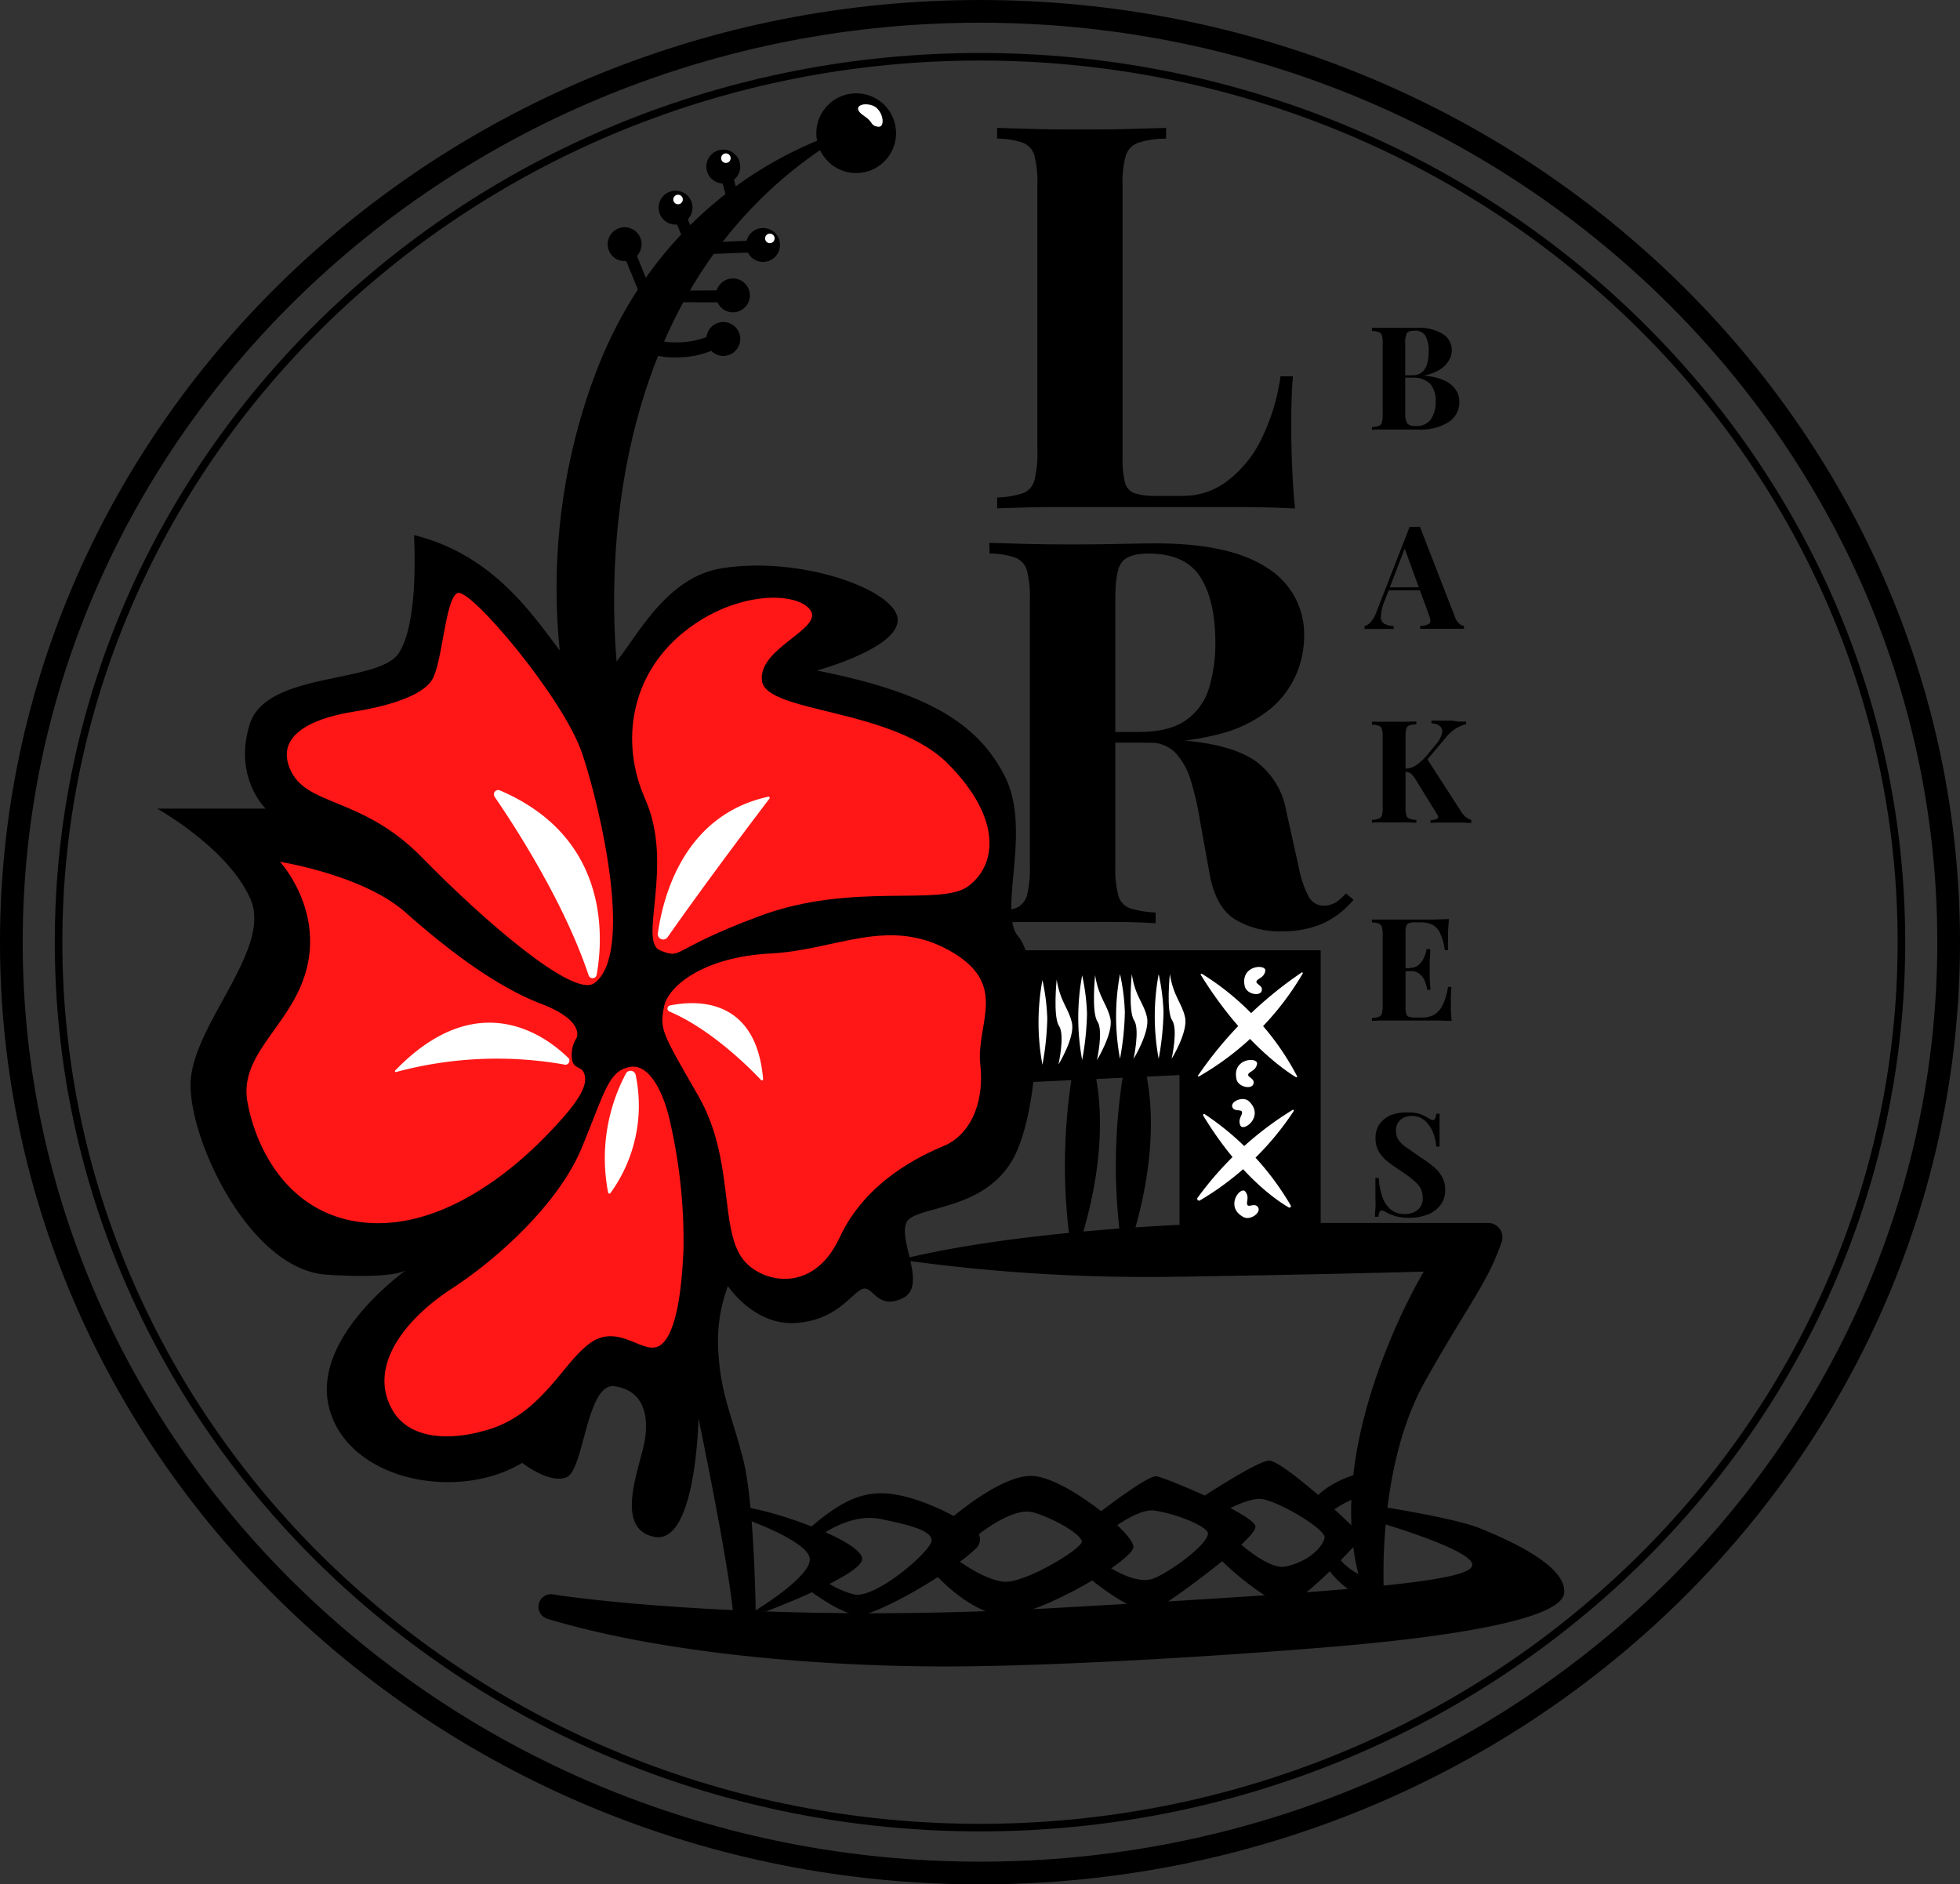 <svg xmlns="http://www.w3.org/2000/svg" viewBox="0 0 259 249"><rect x="0" y="0" width="259" height="249" fill="#333333" stroke="none"/><defs><style>.cls-1{fill:#ff1717;}.cls-2{fill:#fff;}</style></defs><title>Asset 1</title><g id="Layer_2" data-name="Layer 2"><g id="Layer_3" data-name="Layer 3"><path d="M99.88,214.19s-.13-15.5-1.71-21.5-2.9-8.5-3.23-13.84a20.72,20.72,0,0,1,1.25-8.91s3.43,5.21,8.9,4.88,7.39-3.89,8.84-4.48,1.91,2.81,5.3,1.23-.55-7.54.54-10,11.37-1.22,14.8-9.92,2.77-24.66,0-27.89,1.84-14-1.78-21.16-10.49-11.15-24.86-14c0,0,11.08-3,10.68-6.86s-12.86-8.3-23.21-6.65S81.88,91.29,77.66,89.57s-8.57-15.3-22.94-18.86c0,.8.66,11.41-2,15.56S35.2,88.65,33,95.7s2.11,11.15,2.11,11.15H20.76s9.37,5.2,12.33,11.93-7.91,16.81-7.91,24.59,8,24.4,17.94,25.06,10.81-.79,10.81-.79S41,176.6,43.51,186.1s16.85,12.39,25.5,7.2c0,0,3.61,2.87,5.89,1.88s2.62-12.56,6.33-12,4.5,3.66,4,7-4.3,11.82,1.24,12.9,5.83-15.67,5.83-15.67,4.35,20.85,4.65,26.77Z"/><path d="M81.88,91s-8.33-52.15,31.26-74.11c0,0-24.2,5.14-34.49,32.57-9.72,25.93-2.57,47.74-2.57,47.74Z"/><polygon points="134.76 125.57 174.52 125.57 174.52 162.89 155.86 162.89 155.86 142.06 136.21 142.98 134.76 125.57"/><path d="M129.5,249C58.09,249,0,193.15,0,124.5S58.09,0,129.5,0,259,55.85,259,124.5,200.91,249,129.5,249Zm0-246C59.75,3,3,57.5,3,124.5S59.75,246,129.5,246,256,191.5,256,124.5,199.25,3,129.5,3Z"/><path d="M129.5,242C62.09,242,7.24,189.29,7.24,124.5S62.09,7,129.5,7,251.76,59.71,251.76,124.5,196.91,242,129.5,242Zm0-234C62.64,8,8.24,60.26,8.24,124.5S62.64,241,129.5,241s121.26-52.26,121.26-116.5S196.36,8,129.5,8Z"/><path d="M71.24,212.85a1.66,1.66,0,0,1,1.85-2.17c5.42.88,30.55,3.79,65.91,1.82,40.14-2.24,54.5-3.5,55.5-5.5s-12.57-5.91-12.57-5.91l.59-2s9.57,1.48,12.94,2.82c2.47,1,11.63,4.69,11.24,8.58s-18.4,6-27.76,6.86-33.69,2.64-51.43,2.84c-17.51.19-39.45-1.54-55.17-6.28a1.67,1.67,0,0,1-1.06-.95S71.25,212.89,71.24,212.85Z"/><path d="M182.9,211.05s-1.19-16.81,5.44-28.58c5.81-10.32,8.2-12.88,10.1-18.37a1.9,1.9,0,0,0-1.8-2.5H162.32s-25.81.5-43.41,4.85a234.2,234.2,0,0,0,35.8,2.27c19.48-.29,33.43-.69,33.43-.69s-15.23,25.22-7.32,43.91Z"/><path d="M101.21,212.94s12.65-4.75,12.72-6.93-10.48-6.13-15.76-6.92v1.51s8.7,3,8.84,5.41-7.39,6.93-7.39,6.93"/><path d="M108.37,202.94s4-3.05,8-2.22,6.59,1.5,6.74,2.79-7.52,7.94-10.34,7.15a11.91,11.91,0,0,1-4.45-2.28l-1.73,1.49s3.91,3.06,6.53,3.56c2.2.41,12.53-5.57,15.9-8.87a1.63,1.63,0,0,0-.23-2.5,29.34,29.34,0,0,0-7.81-3.91c-5.44-1.73-8.65-.89-14.14,3.9Z"/><path d="M129,203s4.75-3.95,7.52-3.16,6.37,2.92,6.44,3.85-7.63,5.64-10.4,5.31-6.2-3-6.2-3l-2.7,2.11s4.75,5.32,9.23,5.33,16.75-7.18,16.88-9-9.23-9.42-13.52-9.42-10.87,5.86-10.87,5.86Z"/><path d="M144.65,200.34s7-5.47,8.18-5.27,12.88,5.05,13.07,6.64-11,9.77-13.27,11-8.83-4.29-8.83-4.29l1.78-2s4.23,3.15,6.79,2.18c2.24-.85,7.33-4.57,7.25-6-.05-.86-4.12-2.59-7.12-3-2.09-.3-5.87,2.64-5.87,2.64"/><path d="M158,198.4s8.06-5.35,9.69-5.39,9.5,7.07,11.58,9.24a1.57,1.57,0,0,1,0,1.7s-7.12,7.85-9.3,8-8.7-5.55-9.25-6.56l1.49-2.9s5,5,7.61,4.52c2.72-.54,4.82-2.27,5.21-3.78.3-1.15-6.59-5.17-8.57-5.17s-5.19,1.93-5.19,1.93Z"/><path d="M175.31,200.14s3.3-2.52,5.28-2.47,1.51-3.46,1.51-3.46-6,.49-9,4.55Z"/><path d="M176.86,205.81a8.14,8.14,0,0,0,4,2.74l.33,2.93a11.06,11.06,0,0,1-5.8-4.32Z"/><circle cx="113.14" cy="17.6" r="5.27"/><polygon points="84 33.4 85.71 37.62 84.52 38.8 82.7 34.38 84 33.4"/><circle cx="82.54" cy="32.27" r="2.24"/><circle cx="95.58" cy="44.79" r="2.24"/><polygon points="90.72 28.57 92.43 32.78 91.25 33.97 89.42 29.55 90.72 28.57"/><circle cx="89.27" cy="27.44" r="2.24"/><polygon points="99.28 33.35 93.55 33.58 94.02 32.02 98.8 31.8 99.28 33.35"/><circle cx="100.83" cy="32.37" r="2.24"/><polygon points="95.27 39.95 89.52 39.94 90.06 38.39 94.84 38.37 95.27 39.95"/><circle cx="96.85" cy="39.03" r="2.24"/><polygon points="96.88 23.31 98.02 27.72 96.68 28.74 95.46 24.12 96.88 23.31"/><circle cx="95.58" cy="22.01" r="2.24"/><path d="M87,45a11.48,11.48,0,0,0,6.56-.54l.49,1.87a11.65,11.65,0,0,1-4.45.89c-2.77.08-3.46-.54-3.46-.54Z"/><path class="cls-1" d="M63.69,189.13s-8.84,2.77-11.94-3,1.91-11.93,8-15.89S73.84,159,76.87,151.68s3.5-10.09,6.27-10.68,4.68,3.69,5.47,7.52a70.55,70.55,0,0,1,1.71,16.55c-.26,6.19-1.12,11.6-3.23,12.79s-5.27-3-9-.46S71.47,187.29,63.69,189.13Z"/><path class="cls-1" d="M76.18,137.18s1.24-2.28-4.7-4.55-12.31-7.12-17.9-12.07S37,113.88,37,113.88s5.35,5.79,3.64,13.62S31.51,139,32.7,145.62s5.93,15.62,16.61,16,20-8.6,22.82-11.5,5.34-5.79,5.19-7.65-1.48-.92-1.73-2.51A4,4,0,0,1,76.18,137.18Z"/><path class="cls-1" d="M78.52,129.92c-2.77,2-14.77-8.44-22.75-16.61s-15.36-6.66-17.47-11.74,4.55-6.92,8.38-7.52,9-1.91,10.41-4.22,1.72-10.74,3.37-11.47,14,13.85,16.48,21.23S83.8,126.16,78.52,129.92Z"/><path class="cls-1" d="M87.26,125.6c-3-1.12,1.88-11.27-2-20-3.36-7.59-1.9-16.42,5.08-22.06s15.19-5.34,16.78-2.87-7,5-6.43,9.3,17.31,3.56,24.63,11,6.25,13.49,2.59,16.16-15.35-.63-27.52,3.91S90.36,126.79,87.26,125.6Z"/><path class="cls-1" d="M87.75,133c.54-2.7,5.24-6.55,14-7s15.52-4.91,23.63-.44,3.56,9.61,4.16,15.15-1.68,9.39-4.75,10.68-10.38,4.65-13.85,12.16-10.34,6-12.77,2.84c-3.15-4.12-1.07-13.22-5.92-21.63S87.16,136,87.75,133Z"/><path d="M154.09,16.9v1.42a11.71,11.71,0,0,0-3.65.53,2.67,2.67,0,0,0-1.67,1.7,12.67,12.67,0,0,0-.43,3.87V60.49a12.41,12.41,0,0,0,.32,3.27,2,2,0,0,0,1.28,1.42,9,9,0,0,0,2.87.35h3.48a9.63,9.63,0,0,0,5.93-2A15.33,15.33,0,0,0,166.69,58a27.19,27.19,0,0,0,2.52-8.27h1.64c-.14,1.61-.22,3.69-.22,6.25,0,1.09,0,2.67.08,4.75s.18,4.24.42,6.46Q167.52,67,163,67t-8.1,0h-6.39c-2.65,0-5.46,0-8.45,0s-5.75.08-8.3.17V65.74a12.48,12.48,0,0,0,3.4-.56,2.49,2.49,0,0,0,1.53-1.71,14,14,0,0,0,.39-3.83V24.42a14,14,0,0,0-.39-3.87,2.57,2.57,0,0,0-1.56-1.7,10.29,10.29,0,0,0-3.37-.53V16.9l4.79.14q3,.08,6.43.07c2.08,0,4.12,0,6.14-.07Z"/><path d="M130.73,71.73l4.79.14q3,.07,6,.07,3.4,0,6.6-.07c2.13-.05,3.65-.07,4.55-.07q9.87,0,14.76,3.23a10.29,10.29,0,0,1,4.9,9.12,12.87,12.87,0,0,1-1,4.86A12.25,12.25,0,0,1,168,93.56a17.33,17.33,0,0,1-6.5,3.34,36.85,36.85,0,0,1-10.37,1.24h-6.81V96.72h6.1c2.8,0,4.91-.53,6.36-1.6a8,8,0,0,0,3-4.26,20.34,20.34,0,0,0,.82-5.93c0-3.74-.67-6.64-2-8.7s-3.6-3.08-6.82-3.08c-1.84,0-3,.4-3.58,1.2s-.82,2.44-.82,4.9v35.22a14,14,0,0,0,.39,3.83,2.49,2.49,0,0,0,1.53,1.71,12.49,12.49,0,0,0,3.41.56V122c-1.28-.09-2.89-.15-4.83-.17s-3.91,0-5.89,0q-3.42,0-6.43,0c-2,0-3.61.08-4.79.17v-1.42a12.64,12.64,0,0,0,3.41-.56,2.5,2.5,0,0,0,1.52-1.71,14,14,0,0,0,.39-3.83V79.25a14,14,0,0,0-.39-3.87,2.55,2.55,0,0,0-1.56-1.7,10.29,10.29,0,0,0-3.37-.53Zm13.42,25.2c2,0,3.8.14,5.29.28l3.94.4c1.13.11,2.15.2,3.05.24q6.47.57,9.55,2.77a10.3,10.3,0,0,1,4,6.61l1.63,7.31a14,14,0,0,0,1.35,4,2.29,2.29,0,0,0,2.06,1.14,3.25,3.25,0,0,0,1.53-.46,7,7,0,0,0,1.31-1.17l1,.85a11.81,11.81,0,0,1-4.12,3.16,13.33,13.33,0,0,1-5.33,1,11.31,11.31,0,0,1-6.32-1.64c-1.65-1.08-2.74-3.1-3.26-6l-1.28-7.1a36.85,36.85,0,0,0-1.21-5.22,9.05,9.05,0,0,0-1.95-3.55A4.54,4.54,0,0,0,152,98.14h-7.67Z"/><path d="M181.29,43.32l1.28,0c.54,0,1.07,0,1.61,0s1.19,0,1.76,0h1.22a6,6,0,0,1,3.52.83,2.54,2.54,0,0,1,1.17,2.15,2.65,2.65,0,0,1-.4,1.35,3.56,3.56,0,0,1-1.23,1.21,5.93,5.93,0,0,1-2.17.78v0a7.67,7.67,0,0,1,2.83.65,3.51,3.51,0,0,1,1.5,1.23,2.72,2.72,0,0,1,.46,1.5,3.09,3.09,0,0,1-1.4,2.74,6.77,6.77,0,0,1-3.84,1l-1.32,0q-.87,0-2.07,0h-1.64c-.54,0-1,0-1.28.05v-.38a3.86,3.86,0,0,0,.91-.15.68.68,0,0,0,.41-.46,3.8,3.8,0,0,0,.1-1V45.33a3.84,3.84,0,0,0-.1-1,.68.68,0,0,0-.42-.45,2.82,2.82,0,0,0-.9-.14Zm5.62.38c-.49,0-.81.1-1,.32a2.68,2.68,0,0,0-.22,1.31v9.42A2.27,2.27,0,0,0,186,56a1.44,1.44,0,0,0,1.07.29,2.33,2.33,0,0,0,2-.86,4.14,4.14,0,0,0,.64-2.46,3.25,3.25,0,0,0-.73-2.26,3.15,3.15,0,0,0-2.43-.8h-1.61v-.32h1.63a2,2,0,0,0,1.37-.43,2.24,2.24,0,0,0,.66-1.14,5.83,5.83,0,0,0,.19-1.53,4.12,4.12,0,0,0-.43-2.12A1.54,1.54,0,0,0,186.91,43.7Z"/><path d="M187.63,69.6l4.62,11.89a2.17,2.17,0,0,0,.6.94,1.15,1.15,0,0,0,.6.28v.38c-.38,0-.83,0-1.34,0h-3.2c-.52,0-.93,0-1.24,0v-.38a1.88,1.88,0,0,0,1.23-.33c.17-.2.13-.62-.13-1.27l-3.23-8.83.35-.5L183,79.31a6.14,6.14,0,0,0-.52,2.12,1,1,0,0,0,.46,1,2.87,2.87,0,0,0,1.22.3v.38c-.42,0-.82,0-1.2,0h-2a5.94,5.94,0,0,0-.65,0v-.38a1.53,1.53,0,0,0,.81-.52,4.35,4.35,0,0,0,.82-1.48l4.33-11.11.66,0Zm1.33,8V78H183.3l.19-.38Z"/><path d="M187.16,95.33v.38a2.82,2.82,0,0,0-.92.15.64.64,0,0,0-.41.45,4.23,4.23,0,0,0-.1,1v9.42a3.72,3.72,0,0,0,.11,1,.62.62,0,0,0,.41.45,3.25,3.25,0,0,0,.91.16v.38c-.34,0-.77-.05-1.29-.05h-3.3c-.54,0-1,0-1.28.05v-.38a3.33,3.33,0,0,0,.91-.16.64.64,0,0,0,.41-.45,3.8,3.8,0,0,0,.1-1V97.35a3.79,3.79,0,0,0-.1-1,.68.68,0,0,0-.42-.45,2.78,2.78,0,0,0-.9-.15v-.38l1.28,0,1.72,0,1.58,0Zm6.57,0v.36a4.62,4.62,0,0,0-1.3.54A5.67,5.67,0,0,0,191,97.52l-3.57,4.25,1.1-1.57,4.52,7a3.2,3.2,0,0,0,.57.7,2.63,2.63,0,0,0,.8.46v.38c-.44,0-.94-.05-1.48-.05h-2.45c-.38,0-.87,0-1.45.05v-.38a1.61,1.61,0,0,0,.94-.22c.11-.12.06-.34-.14-.64l-2.76-4.47a3.67,3.67,0,0,0-.47-.65,1.1,1.1,0,0,0-.42-.3,1.57,1.57,0,0,0-.55-.11v-.4a2.72,2.72,0,0,0,1.49-.45,7.67,7.67,0,0,0,1.44-1.33l1.12-1.35a3.51,3.51,0,0,0,.84-1.48.94.94,0,0,0-.24-1,1.73,1.73,0,0,0-1.13-.37v-.36l1.33,0,1.48,0C192.68,95.39,193.28,95.37,193.73,95.33Z"/><path d="M191.45,121.44c0,.56-.08,1.1-.1,1.62s0,.92,0,1.19,0,.5,0,.73,0,.42,0,.57h-.44a7.27,7.27,0,0,0-.59-2.2,2.41,2.41,0,0,0-1-1.14,3.25,3.25,0,0,0-1.5-.33h-.77a2.57,2.57,0,0,0-.85.1.55.55,0,0,0-.37.37,3,3,0,0,0-.1.88v9.88a3,3,0,0,0,.1.87.56.56,0,0,0,.37.38,2.57,2.57,0,0,0,.85.1H188a3.1,3.1,0,0,0,1.51-.37,3,3,0,0,0,1.12-1.27,8,8,0,0,0,.71-2.41h.44c0,.41-.06.94-.06,1.6,0,.29,0,.7,0,1.23s.05,1.09.11,1.66c-.64,0-1.37-.05-2.18-.05h-6.14c-.8,0-1.54,0-2.22.05v-.38a3.33,3.33,0,0,0,.91-.16.64.64,0,0,0,.41-.45,3.8,3.8,0,0,0,.1-1v-9.42a3.79,3.79,0,0,0-.1-1,.68.68,0,0,0-.42-.45,2.78,2.78,0,0,0-.9-.15v-.38l2.22,0,2.26,0h3.7C190.21,121.48,190.87,121.47,191.45,121.44Zm-3,6.5v.38h-3.32v-.38Zm.55-2.51c0,.73-.07,1.28-.07,1.66s0,.72,0,1,0,.67,0,1.05.05.93.1,1.65h-.44a4.55,4.55,0,0,0-.35-1.24,2.37,2.37,0,0,0-.73-.92,2.07,2.07,0,0,0-1.24-.35v-.38a1.74,1.74,0,0,0,1.22-.42,2.79,2.79,0,0,0,.7-1,4.74,4.74,0,0,0,.34-1.1Z"/><path d="M186,147a4.9,4.9,0,0,1,1.73.24,7.81,7.81,0,0,1,1,.5l.37.2a.61.61,0,0,0,.28.07q.3,0,.42-.84h.43c0,.24,0,.53,0,.87s0,.77,0,1.32,0,1.26,0,2.15h-.44a6.4,6.4,0,0,0-.45-1.92,4.08,4.08,0,0,0-1.08-1.53,2.51,2.51,0,0,0-1.7-.6,2.2,2.2,0,0,0-1.5.51,1.8,1.8,0,0,0-.59,1.43,2.24,2.24,0,0,0,.38,1.3,4.34,4.34,0,0,0,1.11,1l1.78,1.24a16,16,0,0,1,1.63,1.18,4.86,4.86,0,0,1,1.16,1.33,3.4,3.4,0,0,1,.44,1.76,3.17,3.17,0,0,1-.66,2.07,3.89,3.89,0,0,1-1.72,1.23,6.44,6.44,0,0,1-2.33.41,6.27,6.27,0,0,1-1.88-.23,6.83,6.83,0,0,1-1.18-.48,1.46,1.46,0,0,0-.65-.26c-.2,0-.34.28-.41.83h-.44c0-.3,0-.65.05-1.06s0-.93,0-1.59,0-1.47,0-2.48h.44a9.24,9.24,0,0,0,.43,2.35,3.87,3.87,0,0,0,1.08,1.76,2.81,2.81,0,0,0,1.95.66,2.59,2.59,0,0,0,1.67-.53,1.88,1.88,0,0,0,.68-1.59,2.59,2.59,0,0,0-.79-1.95,14.52,14.52,0,0,0-2.05-1.59c-.6-.39-1.16-.78-1.68-1.18a4.79,4.79,0,0,1-1.24-1.35,3.35,3.35,0,0,1-.47-1.8,3.12,3.12,0,0,1,.6-2,3.61,3.61,0,0,1,1.58-1.14A6,6,0,0,1,186,147Z"/><path d="M141.87,140.9a75.67,75.67,0,0,0-.38,23.86.5.5,0,0,0,1,.1c1.4-4.15,4.31-14.56,2-24.05A1.31,1.31,0,0,0,141.87,140.9Z"/><path d="M148.6,140.9a75.36,75.36,0,0,0-.38,23.86.5.5,0,0,0,1,.1c1.4-4.15,4.31-14.56,2-24.05A1.31,1.31,0,0,0,148.6,140.9Z"/><path class="cls-2" d="M75,139.7c-3.11-3-12-9.4-22.78,1.76a.12.12,0,0,0,.11.2,51.14,51.14,0,0,1,22.19-1A.54.54,0,0,0,75,139.7Z"/><path class="cls-2" d="M82.7,141.88a23.83,23.83,0,0,0-2.34,15.7.17.17,0,0,0,.3.08A19.69,19.69,0,0,0,84,142.06.69.69,0,0,0,82.7,141.88Z"/><path class="cls-2" d="M78.85,128.79c.9-5.07,1.63-18.18-12.8-24.35a.57.57,0,0,0-.7.83c2.59,3.77,9.2,13.92,12.43,23.6A.55.55,0,0,0,78.85,128.79Z"/><path class="cls-2" d="M86.93,123.35c.7-5,3.49-15.64,14.58-18.07a.16.16,0,0,1,.17.25c-1.4,1.83-8.29,10.91-13.47,18.32A.71.71,0,0,1,86.93,123.35Z"/><path class="cls-2" d="M88.54,132.86c3.2-.66,11.37-1.25,12.3,9.74a.16.16,0,0,1-.26.13c-1.27-1.36-6.49-6.68-12.12-9.07A.42.42,0,0,1,88.54,132.86Z"/><path class="cls-2" d="M158.32,142.11A51.62,51.62,0,0,1,172,128.51a.1.1,0,0,1,.15.12,37.55,37.55,0,0,1-13.72,13.61C158.37,142.29,158.26,142.2,158.32,142.11Z"/><path class="cls-2" d="M171.25,142.34c-1.43-.87-7.13-4.71-12.56-13.5-.06-.09,0-.22.14-.16a35,35,0,0,1,12.56,13.51C171.45,142.28,171.34,142.4,171.25,142.34Z"/><path class="cls-2" d="M158.24,158.29a44.08,44.08,0,0,1,12.55-11.62.11.11,0,0,1,.16.15,37.78,37.78,0,0,1-12.4,11.81A.24.24,0,0,1,158.24,158.29Z"/><path class="cls-2" d="M170.32,159.56c-1.65-.95-6.52-4.23-11.33-12.16a.14.14,0,0,1,.18-.19,36.65,36.65,0,0,1,11.39,12.08A.19.19,0,0,1,170.32,159.56Z"/><path class="cls-2" d="M137.75,129.51a30.56,30.56,0,0,0,0,11.18,37,37,0,0,0,.64-6.14A27.79,27.79,0,0,0,137.75,129.51Z"/><path class="cls-2" d="M143,128.88a30.56,30.56,0,0,0,0,11.18,37,37,0,0,0,.64-6.13A28,28,0,0,0,143,128.88Z"/><path class="cls-2" d="M148,128.72a30.56,30.56,0,0,0,0,11.18,37,37,0,0,0,.64-6.14A26.81,26.81,0,0,0,148,128.72Z"/><path class="cls-2" d="M153.11,128.72a30.56,30.56,0,0,0,0,11.18,37,37,0,0,0,.64-6.14A27.79,27.79,0,0,0,153.11,128.72Z"/><path class="cls-2" d="M139.63,129.44s-.5,4.92.31,6.12-.07,5.1-.07,5.1,2.19-3.56,1.78-5.48S140.11,132.44,139.63,129.44Z"/><path class="cls-2" d="M144.71,128.86s-.5,4.92.31,6.12-.07,5.1-.07,5.1,2.19-3.56,1.78-5.47S145.19,131.87,144.71,128.86Z"/><path class="cls-2" d="M149.56,128.7s-.5,4.92.3,6.12-.07,5.1-.07,5.1,2.19-3.56,1.78-5.48S150,131.71,149.56,128.7Z"/><path class="cls-2" d="M154.59,128.7s-.51,4.92.3,6.12-.07,5.1-.07,5.1,2.19-3.56,1.78-5.48S155.06,131.71,154.59,128.7Z"/><path class="cls-2" d="M164.31,160.82c.94.51,2.37-.61,1.94-1.28s-1.22.06-1.42-.33.33-1-.28-1.77S161.77,159.45,164.31,160.82Z"/><path class="cls-2" d="M163.39,142.6c.22,1.05,2,1.4,2.24.64s-.85-.88-.68-1.29,1-.43,1.16-1.37S162.78,139.78,163.39,142.6Z"/><path class="cls-2" d="M164.48,130.31c.22,1.05,2,1.4,2.24.64s-.85-.88-.68-1.29,1-.43,1.16-1.37S163.87,127.49,164.48,130.31Z"/><path class="cls-2" d="M165.05,145.53c-.77-.74-2.44,0-2.22.72s1.2.26,1.29.69-.6.91-.21,1.79S167.13,147.53,165.05,145.53Z"/><circle class="cls-2" cx="95.92" cy="20.9" r="0.63"/><circle class="cls-2" cx="89.6" cy="26.36" r="0.63"/><circle class="cls-2" cx="101.73" cy="31.5" r="0.63"/><path class="cls-2" d="M114.2,15.33c1.22.79.8,1.3,1.84,1.42s.66-2.26-.7-2.79S112.38,14.14,114.2,15.33Z"/></g></g></svg>